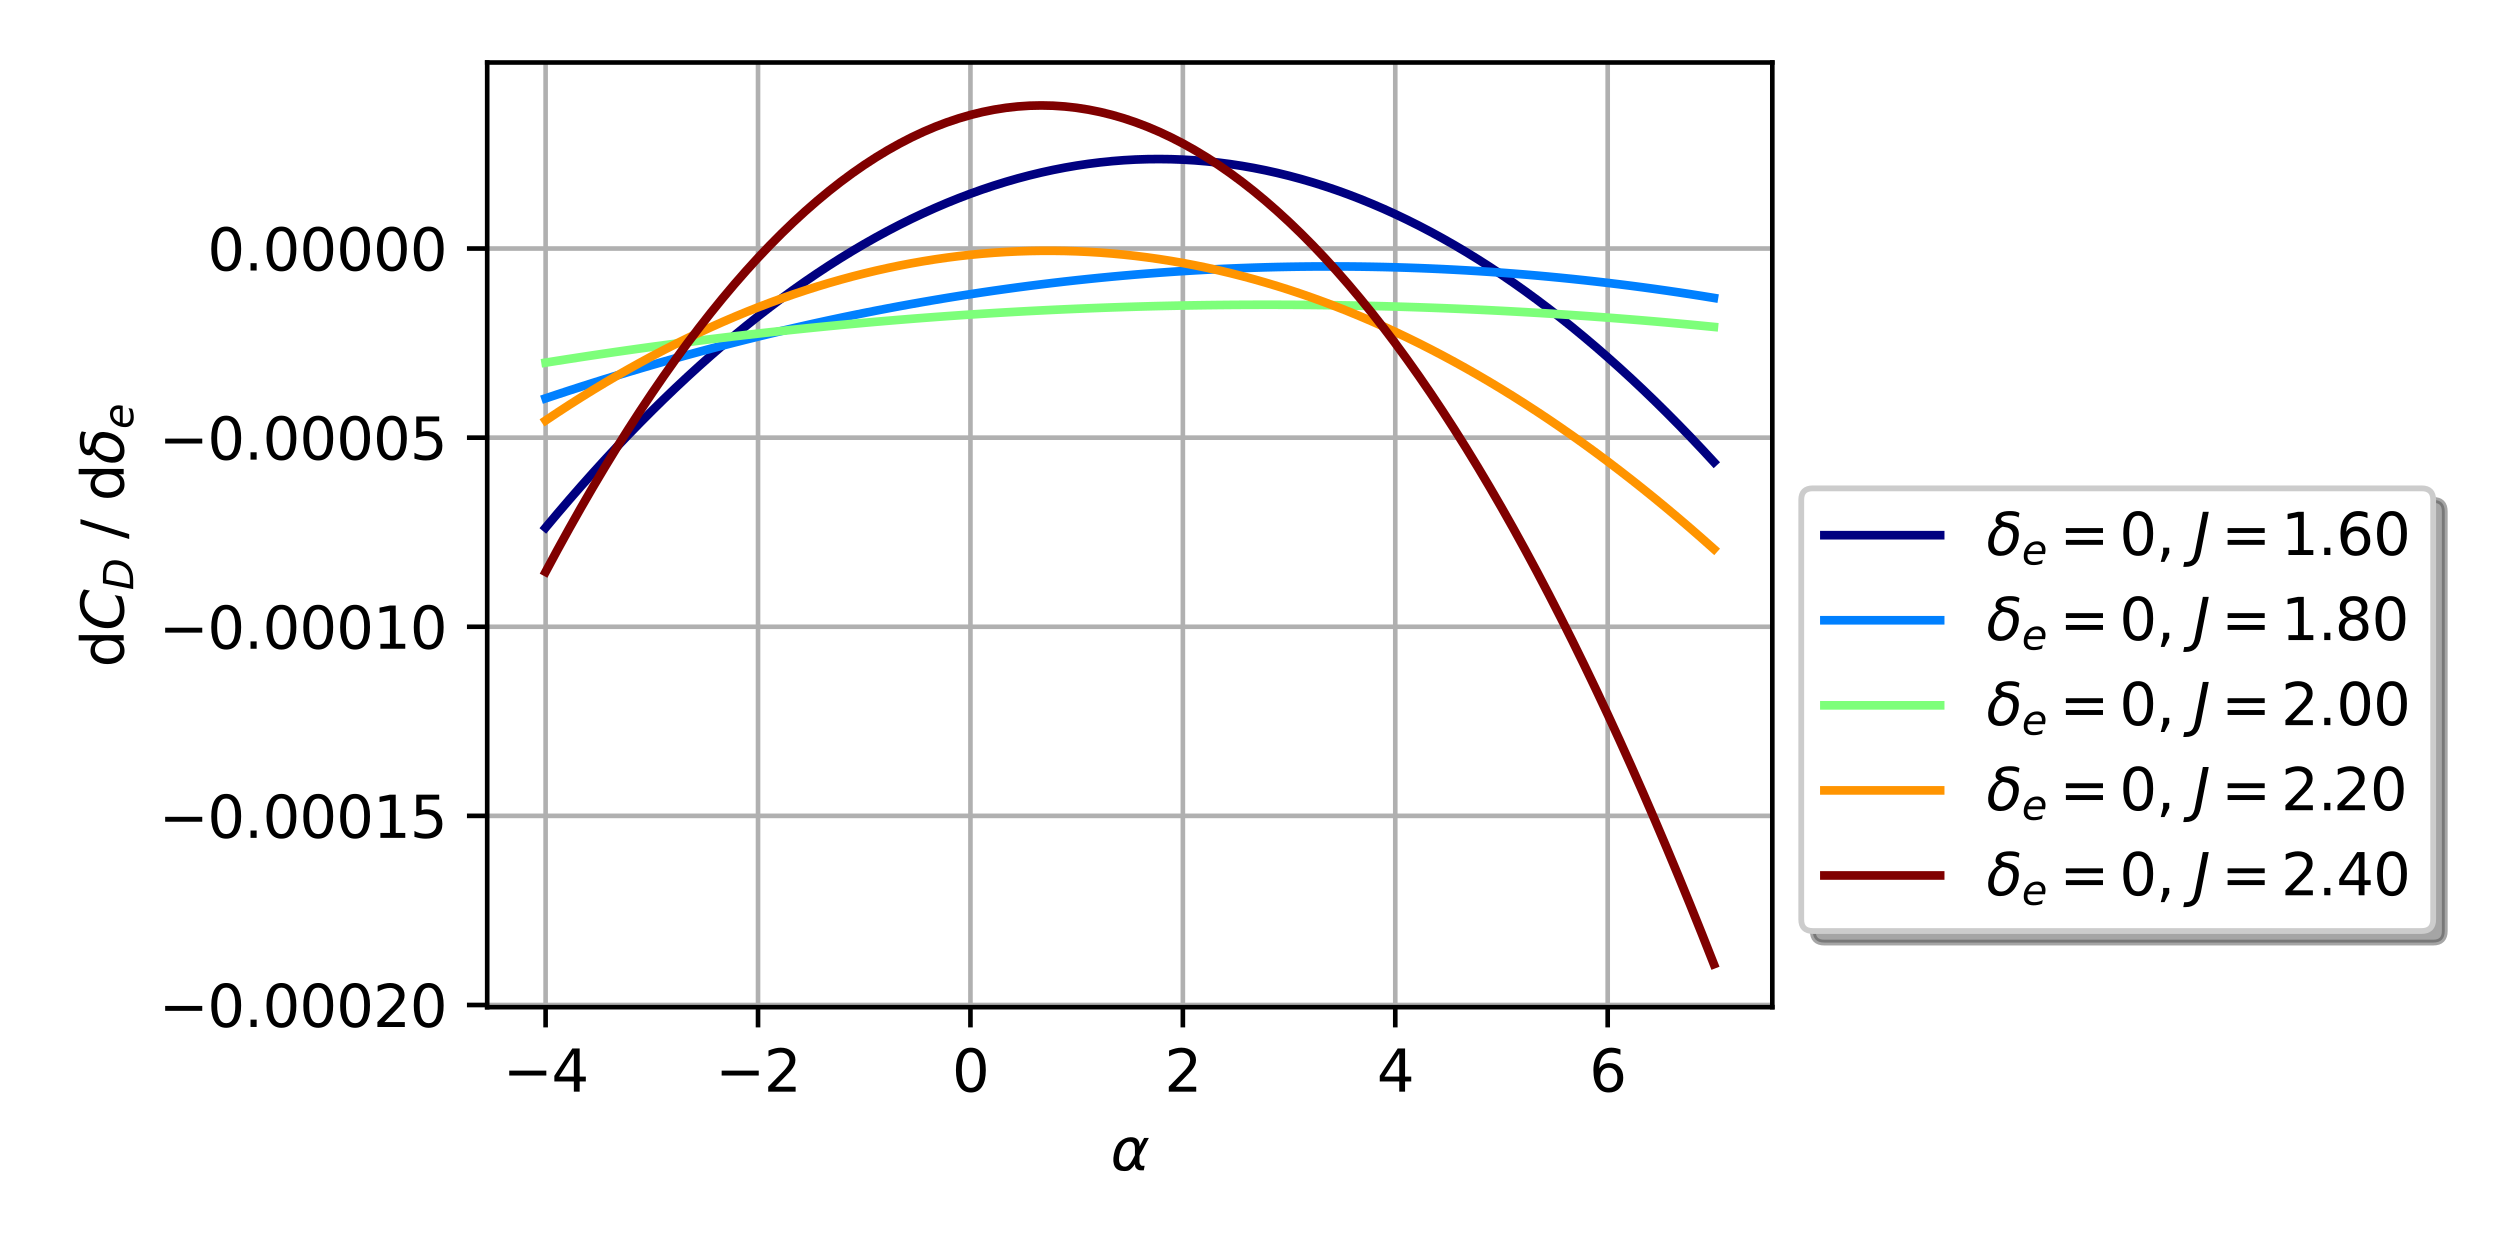 <?xml version="1.0" encoding="utf-8" standalone="no"?>
<!DOCTYPE svg PUBLIC "-//W3C//DTD SVG 1.1//EN"
  "http://www.w3.org/Graphics/SVG/1.1/DTD/svg11.dtd">
<svg xmlns:xlink="http://www.w3.org/1999/xlink" width="432pt" height="216pt" viewBox="0 0 432 216" xmlns="http://www.w3.org/2000/svg" version="1.1">
 <defs>
  <style type="text/css">*{stroke-linejoin: round; stroke-linecap: butt}</style>
 </defs>
 <g id="figure_1">
  <g id="patch_1">
   <path d="M 0 216 
L 432 216 
L 432 0 
L 0 0 
z
" style="fill: #ffffff"/>
  </g>
  <g id="axes_1">
   <g id="patch_2">
    <path d="M 84.188 174.04 
L 306.255 174.04 
L 306.255 10.8 
L 84.188 10.8 
z
" style="fill: #ffffff"/>
   </g>
   <g id="matplotlib.axis_1">
    <g id="xtick_1">
     <g id="line2d_1">
      <path d="M 94.282 174.04 
L 94.282 10.8 
" clip-path="url(#p32e08d58c3)" style="fill: none; stroke: #b0b0b0; stroke-width: 0.8; stroke-linecap: square"/>
     </g>
     <g id="line2d_2">
      <defs>
       <path id="m7359b506d0" d="M 0 0 
L 0 3.5 
" style="stroke: #000000; stroke-width: 0.8"/>
      </defs>
      <g>
       <use xlink:href="#m7359b506d0" x="94.282" y="174.04" style="stroke: #000000; stroke-width: 0.8"/>
      </g>
     </g>
     <g id="text_1">
      <!-- −4 -->
      <g transform="translate(86.911 188.638) scale(0.1 -0.1)">
       <defs>
        <path id="DejaVuSans-2212" d="M 678 2272 
L 4684 2272 
L 4684 1741 
L 678 1741 
L 678 2272 
z
" transform="scale(0.016)"/>
        <path id="DejaVuSans-34" d="M 2419 4116 
L 825 1625 
L 2419 1625 
L 2419 4116 
z
M 2253 4666 
L 3047 4666 
L 3047 1625 
L 3713 1625 
L 3713 1100 
L 3047 1100 
L 3047 0 
L 2419 0 
L 2419 1100 
L 313 1100 
L 313 1709 
L 2253 4666 
z
" transform="scale(0.016)"/>
       </defs>
       <use xlink:href="#DejaVuSans-2212"/>
       <use xlink:href="#DejaVuSans-34" x="83.789"/>
      </g>
     </g>
    </g>
    <g id="xtick_2">
     <g id="line2d_3">
      <path d="M 130.987 174.04 
L 130.987 10.8 
" clip-path="url(#p32e08d58c3)" style="fill: none; stroke: #b0b0b0; stroke-width: 0.8; stroke-linecap: square"/>
     </g>
     <g id="line2d_4">
      <g>
       <use xlink:href="#m7359b506d0" x="130.987" y="174.04" style="stroke: #000000; stroke-width: 0.8"/>
      </g>
     </g>
     <g id="text_2">
      <!-- −2 -->
      <g transform="translate(123.616 188.638) scale(0.1 -0.1)">
       <defs>
        <path id="DejaVuSans-32" d="M 1228 531 
L 3431 531 
L 3431 0 
L 469 0 
L 469 531 
Q 828 903 1448 1529 
Q 2069 2156 2228 2338 
Q 2531 2678 2651 2914 
Q 2772 3150 2772 3378 
Q 2772 3750 2511 3984 
Q 2250 4219 1831 4219 
Q 1534 4219 1204 4116 
Q 875 4013 500 3803 
L 500 4441 
Q 881 4594 1212 4672 
Q 1544 4750 1819 4750 
Q 2544 4750 2975 4387 
Q 3406 4025 3406 3419 
Q 3406 3131 3298 2873 
Q 3191 2616 2906 2266 
Q 2828 2175 2409 1742 
Q 1991 1309 1228 531 
z
" transform="scale(0.016)"/>
       </defs>
       <use xlink:href="#DejaVuSans-2212"/>
       <use xlink:href="#DejaVuSans-32" x="83.789"/>
      </g>
     </g>
    </g>
    <g id="xtick_3">
     <g id="line2d_5">
      <path d="M 167.693 174.04 
L 167.693 10.8 
" clip-path="url(#p32e08d58c3)" style="fill: none; stroke: #b0b0b0; stroke-width: 0.8; stroke-linecap: square"/>
     </g>
     <g id="line2d_6">
      <g>
       <use xlink:href="#m7359b506d0" x="167.693" y="174.04" style="stroke: #000000; stroke-width: 0.8"/>
      </g>
     </g>
     <g id="text_3">
      <!-- 0 -->
      <g transform="translate(164.511 188.638) scale(0.1 -0.1)">
       <defs>
        <path id="DejaVuSans-30" d="M 2034 4250 
Q 1547 4250 1301 3770 
Q 1056 3291 1056 2328 
Q 1056 1369 1301 889 
Q 1547 409 2034 409 
Q 2525 409 2770 889 
Q 3016 1369 3016 2328 
Q 3016 3291 2770 3770 
Q 2525 4250 2034 4250 
z
M 2034 4750 
Q 2819 4750 3233 4129 
Q 3647 3509 3647 2328 
Q 3647 1150 3233 529 
Q 2819 -91 2034 -91 
Q 1250 -91 836 529 
Q 422 1150 422 2328 
Q 422 3509 836 4129 
Q 1250 4750 2034 4750 
z
" transform="scale(0.016)"/>
       </defs>
       <use xlink:href="#DejaVuSans-30"/>
      </g>
     </g>
    </g>
    <g id="xtick_4">
     <g id="line2d_7">
      <path d="M 204.398 174.04 
L 204.398 10.8 
" clip-path="url(#p32e08d58c3)" style="fill: none; stroke: #b0b0b0; stroke-width: 0.8; stroke-linecap: square"/>
     </g>
     <g id="line2d_8">
      <g>
       <use xlink:href="#m7359b506d0" x="204.398" y="174.04" style="stroke: #000000; stroke-width: 0.8"/>
      </g>
     </g>
     <g id="text_4">
      <!-- 2 -->
      <g transform="translate(201.217 188.638) scale(0.1 -0.1)">
       <use xlink:href="#DejaVuSans-32"/>
      </g>
     </g>
    </g>
    <g id="xtick_5">
     <g id="line2d_9">
      <path d="M 241.103 174.04 
L 241.103 10.8 
" clip-path="url(#p32e08d58c3)" style="fill: none; stroke: #b0b0b0; stroke-width: 0.8; stroke-linecap: square"/>
     </g>
     <g id="line2d_10">
      <g>
       <use xlink:href="#m7359b506d0" x="241.103" y="174.04" style="stroke: #000000; stroke-width: 0.8"/>
      </g>
     </g>
     <g id="text_5">
      <!-- 4 -->
      <g transform="translate(237.922 188.638) scale(0.1 -0.1)">
       <use xlink:href="#DejaVuSans-34"/>
      </g>
     </g>
    </g>
    <g id="xtick_6">
     <g id="line2d_11">
      <path d="M 277.809 174.04 
L 277.809 10.8 
" clip-path="url(#p32e08d58c3)" style="fill: none; stroke: #b0b0b0; stroke-width: 0.8; stroke-linecap: square"/>
     </g>
     <g id="line2d_12">
      <g>
       <use xlink:href="#m7359b506d0" x="277.809" y="174.04" style="stroke: #000000; stroke-width: 0.8"/>
      </g>
     </g>
     <g id="text_6">
      <!-- 6 -->
      <g transform="translate(274.627 188.638) scale(0.1 -0.1)">
       <defs>
        <path id="DejaVuSans-36" d="M 2113 2584 
Q 1688 2584 1439 2293 
Q 1191 2003 1191 1497 
Q 1191 994 1439 701 
Q 1688 409 2113 409 
Q 2538 409 2786 701 
Q 3034 994 3034 1497 
Q 3034 2003 2786 2293 
Q 2538 2584 2113 2584 
z
M 3366 4563 
L 3366 3988 
Q 3128 4100 2886 4159 
Q 2644 4219 2406 4219 
Q 1781 4219 1451 3797 
Q 1122 3375 1075 2522 
Q 1259 2794 1537 2939 
Q 1816 3084 2150 3084 
Q 2853 3084 3261 2657 
Q 3669 2231 3669 1497 
Q 3669 778 3244 343 
Q 2819 -91 2113 -91 
Q 1303 -91 875 529 
Q 447 1150 447 2328 
Q 447 3434 972 4092 
Q 1497 4750 2381 4750 
Q 2619 4750 2861 4703 
Q 3103 4656 3366 4563 
z
" transform="scale(0.016)"/>
       </defs>
       <use xlink:href="#DejaVuSans-36"/>
      </g>
     </g>
    </g>
    <g id="text_7">
     <!-- $\alpha$ -->
     <g transform="translate(191.922 202.317) scale(0.1 -0.1)">
      <defs>
       <path id="DejaVuSans-Oblique-3b1" d="M 2619 1628 
L 2622 2350 
Q 2625 3088 2069 3091 
Q 1653 3094 1394 2747 
Q 1069 2319 959 1747 
Q 825 1059 994 731 
Q 1169 397 1547 397 
Q 1966 397 2319 1063 
L 2619 1628 
z
M 2166 3578 
Q 3141 3594 3128 2584 
Q 3128 2584 3616 3500 
L 4128 3500 
L 3119 1603 
L 3109 919 
Q 3109 766 3194 638 
Q 3291 488 3391 488 
L 3669 488 
L 3575 0 
L 3228 0 
Q 2934 0 2722 263 
Q 2622 394 2619 669 
Q 2416 334 2066 50 
Q 1900 -81 1453 -78 
Q 722 -72 456 397 
Q 184 884 353 1747 
Q 534 2675 1009 3097 
Q 1544 3569 2166 3578 
z
" transform="scale(0.016)"/>
      </defs>
      <use xlink:href="#DejaVuSans-Oblique-3b1" transform="translate(0 0.844)"/>
     </g>
    </g>
   </g>
   <g id="matplotlib.axis_2">
    <g id="ytick_1">
     <g id="line2d_13">
      <path d="M 84.188 173.661 
L 306.255 173.661 
" clip-path="url(#p32e08d58c3)" style="fill: none; stroke: #b0b0b0; stroke-width: 0.8; stroke-linecap: square"/>
     </g>
     <g id="line2d_14">
      <defs>
       <path id="m241308a950" d="M 0 0 
L -3.5 0 
" style="stroke: #000000; stroke-width: 0.8"/>
      </defs>
      <g>
       <use xlink:href="#m241308a950" x="84.188" y="173.661" style="stroke: #000000; stroke-width: 0.8"/>
      </g>
     </g>
     <g id="text_8">
      <!-- −0.00020 -->
      <g transform="translate(27.455 177.46) scale(0.1 -0.1)">
       <defs>
        <path id="DejaVuSans-2e" d="M 684 794 
L 1344 794 
L 1344 0 
L 684 0 
L 684 794 
z
" transform="scale(0.016)"/>
       </defs>
       <use xlink:href="#DejaVuSans-2212"/>
       <use xlink:href="#DejaVuSans-30" x="83.789"/>
       <use xlink:href="#DejaVuSans-2e" x="147.412"/>
       <use xlink:href="#DejaVuSans-30" x="179.199"/>
       <use xlink:href="#DejaVuSans-30" x="242.822"/>
       <use xlink:href="#DejaVuSans-30" x="306.445"/>
       <use xlink:href="#DejaVuSans-32" x="370.068"/>
       <use xlink:href="#DejaVuSans-30" x="433.691"/>
      </g>
     </g>
    </g>
    <g id="ytick_2">
     <g id="line2d_15">
      <path d="M 84.188 140.983 
L 306.255 140.983 
" clip-path="url(#p32e08d58c3)" style="fill: none; stroke: #b0b0b0; stroke-width: 0.8; stroke-linecap: square"/>
     </g>
     <g id="line2d_16">
      <g>
       <use xlink:href="#m241308a950" x="84.188" y="140.983" style="stroke: #000000; stroke-width: 0.8"/>
      </g>
     </g>
     <g id="text_9">
      <!-- −0.00015 -->
      <g transform="translate(27.455 144.782) scale(0.1 -0.1)">
       <defs>
        <path id="DejaVuSans-31" d="M 794 531 
L 1825 531 
L 1825 4091 
L 703 3866 
L 703 4441 
L 1819 4666 
L 2450 4666 
L 2450 531 
L 3481 531 
L 3481 0 
L 794 0 
L 794 531 
z
" transform="scale(0.016)"/>
        <path id="DejaVuSans-35" d="M 691 4666 
L 3169 4666 
L 3169 4134 
L 1269 4134 
L 1269 2991 
Q 1406 3038 1543 3061 
Q 1681 3084 1819 3084 
Q 2600 3084 3056 2656 
Q 3513 2228 3513 1497 
Q 3513 744 3044 326 
Q 2575 -91 1722 -91 
Q 1428 -91 1123 -41 
Q 819 9 494 109 
L 494 744 
Q 775 591 1075 516 
Q 1375 441 1709 441 
Q 2250 441 2565 725 
Q 2881 1009 2881 1497 
Q 2881 1984 2565 2268 
Q 2250 2553 1709 2553 
Q 1456 2553 1204 2497 
Q 953 2441 691 2322 
L 691 4666 
z
" transform="scale(0.016)"/>
       </defs>
       <use xlink:href="#DejaVuSans-2212"/>
       <use xlink:href="#DejaVuSans-30" x="83.789"/>
       <use xlink:href="#DejaVuSans-2e" x="147.412"/>
       <use xlink:href="#DejaVuSans-30" x="179.199"/>
       <use xlink:href="#DejaVuSans-30" x="242.822"/>
       <use xlink:href="#DejaVuSans-30" x="306.445"/>
       <use xlink:href="#DejaVuSans-31" x="370.068"/>
       <use xlink:href="#DejaVuSans-35" x="433.691"/>
      </g>
     </g>
    </g>
    <g id="ytick_3">
     <g id="line2d_17">
      <path d="M 84.188 108.305 
L 306.255 108.305 
" clip-path="url(#p32e08d58c3)" style="fill: none; stroke: #b0b0b0; stroke-width: 0.8; stroke-linecap: square"/>
     </g>
     <g id="line2d_18">
      <g>
       <use xlink:href="#m241308a950" x="84.188" y="108.305" style="stroke: #000000; stroke-width: 0.8"/>
      </g>
     </g>
     <g id="text_10">
      <!-- −0.00010 -->
      <g transform="translate(27.455 112.104) scale(0.1 -0.1)">
       <use xlink:href="#DejaVuSans-2212"/>
       <use xlink:href="#DejaVuSans-30" x="83.789"/>
       <use xlink:href="#DejaVuSans-2e" x="147.412"/>
       <use xlink:href="#DejaVuSans-30" x="179.199"/>
       <use xlink:href="#DejaVuSans-30" x="242.822"/>
       <use xlink:href="#DejaVuSans-30" x="306.445"/>
       <use xlink:href="#DejaVuSans-31" x="370.068"/>
       <use xlink:href="#DejaVuSans-30" x="433.691"/>
      </g>
     </g>
    </g>
    <g id="ytick_4">
     <g id="line2d_19">
      <path d="M 84.188 75.627 
L 306.255 75.627 
" clip-path="url(#p32e08d58c3)" style="fill: none; stroke: #b0b0b0; stroke-width: 0.8; stroke-linecap: square"/>
     </g>
     <g id="line2d_20">
      <g>
       <use xlink:href="#m241308a950" x="84.188" y="75.627" style="stroke: #000000; stroke-width: 0.8"/>
      </g>
     </g>
     <g id="text_11">
      <!-- −0.00005 -->
      <g transform="translate(27.455 79.426) scale(0.1 -0.1)">
       <use xlink:href="#DejaVuSans-2212"/>
       <use xlink:href="#DejaVuSans-30" x="83.789"/>
       <use xlink:href="#DejaVuSans-2e" x="147.412"/>
       <use xlink:href="#DejaVuSans-30" x="179.199"/>
       <use xlink:href="#DejaVuSans-30" x="242.822"/>
       <use xlink:href="#DejaVuSans-30" x="306.445"/>
       <use xlink:href="#DejaVuSans-30" x="370.068"/>
       <use xlink:href="#DejaVuSans-35" x="433.691"/>
      </g>
     </g>
    </g>
    <g id="ytick_5">
     <g id="line2d_21">
      <path d="M 84.188 42.949 
L 306.255 42.949 
" clip-path="url(#p32e08d58c3)" style="fill: none; stroke: #b0b0b0; stroke-width: 0.8; stroke-linecap: square"/>
     </g>
     <g id="line2d_22">
      <g>
       <use xlink:href="#m241308a950" x="84.188" y="42.949" style="stroke: #000000; stroke-width: 0.8"/>
      </g>
     </g>
     <g id="text_12">
      <!-- 0.00000 -->
      <g transform="translate(35.835 46.748) scale(0.1 -0.1)">
       <use xlink:href="#DejaVuSans-30"/>
       <use xlink:href="#DejaVuSans-2e" x="63.623"/>
       <use xlink:href="#DejaVuSans-30" x="95.41"/>
       <use xlink:href="#DejaVuSans-30" x="159.033"/>
       <use xlink:href="#DejaVuSans-30" x="222.656"/>
       <use xlink:href="#DejaVuSans-30" x="286.279"/>
       <use xlink:href="#DejaVuSans-30" x="349.902"/>
      </g>
     </g>
    </g>
    <g id="text_13">
     <!-- d$C_D$ / d$\delta_e$ -->
     <g transform="translate(21.375 115.32) rotate(-90) scale(0.1 -0.1)">
      <defs>
       <path id="DejaVuSans-64" d="M 2906 2969 
L 2906 4863 
L 3481 4863 
L 3481 0 
L 2906 0 
L 2906 525 
Q 2725 213 2448 61 
Q 2172 -91 1784 -91 
Q 1150 -91 751 415 
Q 353 922 353 1747 
Q 353 2572 751 3078 
Q 1150 3584 1784 3584 
Q 2172 3584 2448 3432 
Q 2725 3281 2906 2969 
z
M 947 1747 
Q 947 1113 1208 752 
Q 1469 391 1925 391 
Q 2381 391 2643 752 
Q 2906 1113 2906 1747 
Q 2906 2381 2643 2742 
Q 2381 3103 1925 3103 
Q 1469 3103 1208 2742 
Q 947 2381 947 1747 
z
" transform="scale(0.016)"/>
       <path id="DejaVuSans-Oblique-43" d="M 4447 4306 
L 4319 3641 
Q 4019 3944 3683 4091 
Q 3347 4238 2956 4238 
Q 2422 4238 2017 3981 
Q 1613 3725 1319 3200 
Q 1131 2863 1032 2486 
Q 934 2109 934 1728 
Q 934 1091 1264 756 
Q 1594 422 2222 422 
Q 2656 422 3056 561 
Q 3456 700 3834 978 
L 3688 231 
Q 3316 72 2936 -9 
Q 2556 -91 2175 -91 
Q 1278 -91 773 396 
Q 269 884 269 1753 
Q 269 2309 461 2846 
Q 653 3384 1013 3828 
Q 1394 4300 1883 4525 
Q 2372 4750 3022 4750 
Q 3422 4750 3780 4639 
Q 4138 4528 4447 4306 
z
" transform="scale(0.016)"/>
       <path id="DejaVuSans-Oblique-44" d="M 1081 4666 
L 2438 4666 
Q 3519 4666 4070 4208 
Q 4622 3750 4622 2847 
Q 4622 2250 4412 1698 
Q 4203 1147 3834 769 
Q 3463 381 2891 190 
Q 2319 0 1538 0 
L 172 0 
L 1081 4666 
z
M 1613 4147 
L 909 519 
L 1734 519 
Q 2794 519 3375 1128 
Q 3956 1738 3956 2847 
Q 3956 3519 3581 3833 
Q 3206 4147 2406 4147 
L 1613 4147 
z
" transform="scale(0.016)"/>
       <path id="DejaVuSans-20" transform="scale(0.016)"/>
       <path id="DejaVuSans-2f" d="M 1625 4666 
L 2156 4666 
L 531 -594 
L 0 -594 
L 1625 4666 
z
" transform="scale(0.016)"/>
       <path id="DejaVuSans-Oblique-3b4" d="M 3472 4053 
Q 3197 4272 2450 4272 
Q 1659 4272 1588 3906 
Q 1531 3619 2328 3469 
Q 2953 3353 3253 3003 
Q 3616 2581 3447 1716 
Q 3284 888 2763 400 
Q 2238 -91 1488 -91 
Q 741 -91 406 400 
Q 72 888 241 1747 
Q 363 2384 891 2900 
Q 1097 3100 1353 3213 
Q 913 3459 1000 3900 
Q 1166 4750 2544 4750 
Q 3234 4750 3566 4531 
L 3472 4053 
z
M 1753 3056 
Q 1525 2966 1306 2738 
Q 969 2384 847 1747 
Q 722 1113 919 756 
Q 1119 397 1584 397 
Q 2044 397 2381 759 
Q 2722 1122 2838 1716 
Q 2956 2338 2731 2638 
Q 2491 2959 2103 2994 
Q 1906 3013 1753 3056 
z
" transform="scale(0.016)"/>
       <path id="DejaVuSans-Oblique-65" d="M 3078 2063 
Q 3088 2113 3092 2166 
Q 3097 2219 3097 2272 
Q 3097 2653 2873 2875 
Q 2650 3097 2266 3097 
Q 1838 3097 1509 2826 
Q 1181 2556 1013 2059 
L 3078 2063 
z
M 3578 1613 
L 903 1613 
Q 884 1494 878 1425 
Q 872 1356 872 1306 
Q 872 872 1139 634 
Q 1406 397 1894 397 
Q 2269 397 2603 481 
Q 2938 566 3225 728 
L 3116 159 
Q 2806 34 2476 -28 
Q 2147 -91 1806 -91 
Q 1078 -91 686 257 
Q 294 606 294 1247 
Q 294 1794 489 2264 
Q 684 2734 1063 3103 
Q 1306 3334 1642 3459 
Q 1978 3584 2356 3584 
Q 2950 3584 3301 3228 
Q 3653 2872 3653 2272 
Q 3653 2128 3634 1964 
Q 3616 1800 3578 1613 
z
" transform="scale(0.016)"/>
      </defs>
      <use xlink:href="#DejaVuSans-64" transform="translate(0 0.016)"/>
      <use xlink:href="#DejaVuSans-Oblique-43" transform="translate(63.477 0.016)"/>
      <use xlink:href="#DejaVuSans-Oblique-44" transform="translate(133.301 -16.391) scale(0.7)"/>
      <use xlink:href="#DejaVuSans-20" transform="translate(189.937 0.016)"/>
      <use xlink:href="#DejaVuSans-2f" transform="translate(221.724 0.016)"/>
      <use xlink:href="#DejaVuSans-20" transform="translate(255.415 0.016)"/>
      <use xlink:href="#DejaVuSans-64" transform="translate(287.202 0.016)"/>
      <use xlink:href="#DejaVuSans-Oblique-3b4" transform="translate(350.679 0.016)"/>
      <use xlink:href="#DejaVuSans-Oblique-65" transform="translate(411.86 -16.391) scale(0.7)"/>
     </g>
    </g>
   </g>
   <g id="line2d_23">
    <path d="M 94.282 91.171 
L 96.321 88.741 
L 98.36 86.359 
L 100.4 84.024 
L 102.439 81.736 
L 104.478 79.495 
L 106.517 77.302 
L 108.556 75.156 
L 110.595 73.057 
L 112.635 71.006 
L 114.674 69.001 
L 116.713 67.044 
L 118.752 65.134 
L 120.791 63.272 
L 122.831 61.456 
L 124.87 59.688 
L 126.909 57.967 
L 128.948 56.294 
L 130.987 54.667 
L 133.026 53.088 
L 135.066 51.556 
L 137.105 50.072 
L 139.144 48.634 
L 141.183 47.244 
L 143.222 45.901 
L 145.262 44.606 
L 147.301 43.357 
L 149.34 42.156 
L 151.379 41.002 
L 153.418 39.896 
L 155.458 38.836 
L 157.497 37.824 
L 159.536 36.859 
L 161.575 35.942 
L 163.614 35.071 
L 165.653 34.248 
L 167.693 33.472 
L 169.732 32.744 
L 171.771 32.062 
L 173.81 31.428 
L 175.849 30.841 
L 177.889 30.302 
L 179.928 29.809 
L 181.967 29.364 
L 184.006 28.966 
L 186.045 28.615 
L 188.084 28.312 
L 190.124 28.056 
L 192.163 27.847 
L 194.202 27.685 
L 196.241 27.571 
L 198.28 27.504 
L 200.32 27.484 
L 202.359 27.511 
L 204.398 27.586 
L 206.437 27.708 
L 208.476 27.877 
L 210.516 28.093 
L 212.555 28.356 
L 214.594 28.667 
L 216.633 29.025 
L 218.672 29.431 
L 220.711 29.883 
L 222.751 30.383 
L 224.79 30.93 
L 226.829 31.524 
L 228.868 32.166 
L 230.907 32.855 
L 232.947 33.591 
L 234.986 34.374 
L 237.025 35.205 
L 239.064 36.082 
L 241.103 37.007 
L 243.142 37.98 
L 245.182 38.999 
L 247.221 40.066 
L 249.26 41.18 
L 251.299 42.341 
L 253.338 43.55 
L 255.378 44.806 
L 257.417 46.109 
L 259.456 47.459 
L 261.495 48.856 
L 263.534 50.301 
L 265.574 51.793 
L 267.613 53.332 
L 269.652 54.919 
L 271.691 56.553 
L 273.73 58.234 
L 275.769 59.962 
L 277.809 61.737 
L 279.848 63.56 
L 281.887 65.43 
L 283.926 67.347 
L 285.965 69.312 
L 288.005 71.324 
L 290.044 73.383 
L 292.083 75.489 
L 294.122 77.642 
L 296.161 79.843 
" clip-path="url(#p32e08d58c3)" style="fill: none; stroke: #000080; stroke-width: 1.5; stroke-linecap: square"/>
   </g>
   <g id="line2d_24">
    <path d="M 94.282 68.835 
L 96.321 68.155 
L 98.36 67.484 
L 100.4 66.825 
L 102.439 66.175 
L 104.478 65.536 
L 106.517 64.907 
L 108.556 64.288 
L 110.595 63.68 
L 112.635 63.082 
L 114.674 62.494 
L 116.713 61.917 
L 118.752 61.35 
L 120.791 60.793 
L 122.831 60.247 
L 124.87 59.711 
L 126.909 59.185 
L 128.948 58.669 
L 130.987 58.164 
L 133.026 57.669 
L 135.066 57.185 
L 137.105 56.711 
L 139.144 56.247 
L 141.183 55.793 
L 143.222 55.35 
L 145.262 54.917 
L 147.301 54.494 
L 149.34 54.081 
L 151.379 53.679 
L 153.418 53.288 
L 155.458 52.906 
L 157.497 52.535 
L 159.536 52.174 
L 161.575 51.824 
L 163.614 51.483 
L 165.653 51.153 
L 167.693 50.834 
L 169.732 50.524 
L 171.771 50.225 
L 173.81 49.937 
L 175.849 49.658 
L 177.889 49.39 
L 179.928 49.133 
L 181.967 48.885 
L 184.006 48.648 
L 186.045 48.421 
L 188.084 48.205 
L 190.124 47.998 
L 192.163 47.802 
L 194.202 47.617 
L 196.241 47.442 
L 198.28 47.277 
L 200.32 47.122 
L 202.359 46.978 
L 204.398 46.844 
L 206.437 46.72 
L 208.476 46.606 
L 210.516 46.503 
L 212.555 46.411 
L 214.594 46.328 
L 216.633 46.256 
L 218.672 46.194 
L 220.711 46.142 
L 222.751 46.101 
L 224.79 46.07 
L 226.829 46.05 
L 228.868 46.039 
L 230.907 46.039 
L 232.947 46.05 
L 234.986 46.07 
L 237.025 46.101 
L 239.064 46.142 
L 241.103 46.194 
L 243.142 46.256 
L 245.182 46.328 
L 247.221 46.41 
L 249.26 46.503 
L 251.299 46.606 
L 253.338 46.719 
L 255.378 46.843 
L 257.417 46.977 
L 259.456 47.121 
L 261.495 47.276 
L 263.534 47.441 
L 265.574 47.616 
L 267.613 47.802 
L 269.652 47.998 
L 271.691 48.204 
L 273.73 48.42 
L 275.769 48.647 
L 277.809 48.884 
L 279.848 49.132 
L 281.887 49.389 
L 283.926 49.657 
L 285.965 49.936 
L 288.005 50.224 
L 290.044 50.523 
L 292.083 50.833 
L 294.122 51.152 
L 296.161 51.482 
" clip-path="url(#p32e08d58c3)" style="fill: none; stroke: #0080ff; stroke-width: 1.5; stroke-linecap: square"/>
   </g>
   <g id="line2d_25">
    <path d="M 94.282 62.665 
L 96.321 62.341 
L 98.36 62.022 
L 100.4 61.708 
L 102.439 61.399 
L 104.478 61.096 
L 106.517 60.798 
L 108.556 60.506 
L 110.595 60.219 
L 112.635 59.937 
L 114.674 59.661 
L 116.713 59.39 
L 118.752 59.124 
L 120.791 58.864 
L 122.831 58.609 
L 124.87 58.359 
L 126.909 58.115 
L 128.948 57.876 
L 130.987 57.643 
L 133.026 57.414 
L 135.066 57.192 
L 137.105 56.974 
L 139.144 56.762 
L 141.183 56.555 
L 143.222 56.354 
L 145.262 56.157 
L 147.301 55.967 
L 149.34 55.781 
L 151.379 55.601 
L 153.418 55.427 
L 155.458 55.257 
L 157.497 55.093 
L 159.536 54.934 
L 161.575 54.781 
L 163.614 54.633 
L 165.653 54.491 
L 167.693 54.353 
L 169.732 54.221 
L 171.771 54.095 
L 173.81 53.974 
L 175.849 53.858 
L 177.889 53.747 
L 179.928 53.642 
L 181.967 53.542 
L 184.006 53.448 
L 186.045 53.359 
L 188.084 53.275 
L 190.124 53.197 
L 192.163 53.123 
L 194.202 53.056 
L 196.241 52.993 
L 198.28 52.936 
L 200.32 52.885 
L 202.359 52.838 
L 204.398 52.797 
L 206.437 52.762 
L 208.476 52.732 
L 210.516 52.707 
L 212.555 52.687 
L 214.594 52.673 
L 216.633 52.664 
L 218.672 52.661 
L 220.711 52.662 
L 222.751 52.67 
L 224.79 52.682 
L 226.829 52.7 
L 228.868 52.723 
L 230.907 52.752 
L 232.947 52.786 
L 234.986 52.825 
L 237.025 52.87 
L 239.064 52.92 
L 241.103 52.975 
L 243.142 53.036 
L 245.182 53.102 
L 247.221 53.173 
L 249.26 53.25 
L 251.299 53.332 
L 253.338 53.419 
L 255.378 53.512 
L 257.417 53.61 
L 259.456 53.714 
L 261.495 53.823 
L 263.534 53.937 
L 265.574 54.056 
L 267.613 54.181 
L 269.652 54.311 
L 271.691 54.447 
L 273.73 54.588 
L 275.769 54.734 
L 277.809 54.886 
L 279.848 55.043 
L 281.887 55.205 
L 283.926 55.373 
L 285.965 55.546 
L 288.005 55.724 
L 290.044 55.908 
L 292.083 56.097 
L 294.122 56.292 
L 296.161 56.491 
" clip-path="url(#p32e08d58c3)" style="fill: none; stroke: #7dff7a; stroke-width: 1.5; stroke-linecap: square"/>
   </g>
   <g id="line2d_26">
    <path d="M 94.282 72.661 
L 96.321 71.3 
L 98.36 69.97 
L 100.4 68.673 
L 102.439 67.409 
L 104.478 66.176 
L 106.517 64.976 
L 108.556 63.809 
L 110.595 62.674 
L 112.635 61.571 
L 114.674 60.501 
L 116.713 59.463 
L 118.752 58.457 
L 120.791 57.484 
L 122.831 56.543 
L 124.87 55.634 
L 126.909 54.758 
L 128.948 53.914 
L 130.987 53.103 
L 133.026 52.323 
L 135.066 51.577 
L 137.105 50.862 
L 139.144 50.18 
L 141.183 49.531 
L 143.222 48.913 
L 145.262 48.329 
L 147.301 47.776 
L 149.34 47.256 
L 151.379 46.768 
L 153.418 46.313 
L 155.458 45.89 
L 157.497 45.499 
L 159.536 45.141 
L 161.575 44.815 
L 163.614 44.521 
L 165.653 44.26 
L 167.693 44.031 
L 169.732 43.835 
L 171.771 43.671 
L 173.81 43.539 
L 175.849 43.44 
L 177.889 43.373 
L 179.928 43.338 
L 181.967 43.336 
L 184.006 43.366 
L 186.045 43.428 
L 188.084 43.523 
L 190.124 43.65 
L 192.163 43.81 
L 194.202 44.002 
L 196.241 44.226 
L 198.28 44.483 
L 200.32 44.772 
L 202.359 45.094 
L 204.398 45.447 
L 206.437 45.834 
L 208.476 46.252 
L 210.516 46.703 
L 212.555 47.186 
L 214.594 47.702 
L 216.633 48.25 
L 218.672 48.83 
L 220.711 49.443 
L 222.751 50.088 
L 224.79 50.766 
L 226.829 51.476 
L 228.868 52.218 
L 230.907 52.992 
L 232.947 53.799 
L 234.986 54.639 
L 237.025 55.51 
L 239.064 56.415 
L 241.103 57.351 
L 243.142 58.32 
L 245.182 59.321 
L 247.221 60.355 
L 249.26 61.42 
L 251.299 62.519 
L 253.338 63.649 
L 255.378 64.812 
L 257.417 66.008 
L 259.456 67.236 
L 261.495 68.496 
L 263.534 69.788 
L 265.574 71.113 
L 267.613 72.47 
L 269.652 73.86 
L 271.691 75.282 
L 273.73 76.736 
L 275.769 78.223 
L 277.809 79.742 
L 279.848 81.294 
L 281.887 82.877 
L 283.926 84.494 
L 285.965 86.142 
L 288.005 87.823 
L 290.044 89.536 
L 292.083 91.282 
L 294.122 93.06 
L 296.161 94.871 
" clip-path="url(#p32e08d58c3)" style="fill: none; stroke: #ff9400; stroke-width: 1.5; stroke-linecap: square"/>
   </g>
   <g id="line2d_27">
    <path d="M 94.282 98.823 
L 96.321 95.031 
L 98.36 91.331 
L 100.4 87.721 
L 102.439 84.203 
L 104.478 80.776 
L 106.517 77.441 
L 108.556 74.197 
L 110.595 71.045 
L 112.635 67.983 
L 114.674 65.014 
L 116.713 62.135 
L 118.752 59.348 
L 120.791 56.652 
L 122.831 54.048 
L 124.87 51.535 
L 126.909 49.113 
L 128.948 46.783 
L 130.987 44.544 
L 133.026 42.396 
L 135.066 40.34 
L 137.105 38.375 
L 139.144 36.502 
L 141.183 34.72 
L 143.222 33.029 
L 145.262 31.43 
L 147.301 29.922 
L 149.34 28.505 
L 151.379 27.18 
L 153.418 25.946 
L 155.458 24.804 
L 157.497 23.752 
L 159.536 22.793 
L 161.575 21.924 
L 163.614 21.147 
L 165.653 20.462 
L 167.693 19.867 
L 169.732 19.364 
L 171.771 18.953 
L 173.81 18.632 
L 175.849 18.404 
L 177.889 18.266 
L 179.928 18.22 
L 181.967 18.265 
L 184.006 18.402 
L 186.045 18.63 
L 188.084 18.949 
L 190.124 19.36 
L 192.163 19.862 
L 194.202 20.455 
L 196.241 21.14 
L 198.28 21.916 
L 200.32 22.784 
L 202.359 23.743 
L 204.398 24.793 
L 206.437 25.935 
L 208.476 27.168 
L 210.516 28.492 
L 212.555 29.908 
L 214.594 31.415 
L 216.633 33.014 
L 218.672 34.703 
L 220.711 36.485 
L 222.751 38.357 
L 224.79 40.321 
L 226.829 42.376 
L 228.868 44.523 
L 230.907 46.761 
L 232.947 49.091 
L 234.986 51.511 
L 237.025 54.023 
L 239.064 56.627 
L 241.103 59.322 
L 243.142 62.108 
L 245.182 64.986 
L 247.221 67.955 
L 249.26 71.015 
L 251.299 74.167 
L 253.338 77.41 
L 255.378 80.744 
L 257.417 84.17 
L 259.456 87.687 
L 261.495 91.296 
L 263.534 94.996 
L 265.574 98.787 
L 267.613 102.67 
L 269.652 106.644 
L 271.691 110.709 
L 273.73 114.866 
L 275.769 119.114 
L 277.809 123.453 
L 279.848 127.884 
L 281.887 132.406 
L 283.926 137.02 
L 285.965 141.725 
L 288.005 146.521 
L 290.044 151.409 
L 292.083 156.388 
L 294.122 161.458 
L 296.161 166.62 
" clip-path="url(#p32e08d58c3)" style="fill: none; stroke: #800000; stroke-width: 1.5; stroke-linecap: square"/>
   </g>
   <g id="patch_3">
    <path d="M 84.188 174.04 
L 84.188 10.8 
" style="fill: none; stroke: #000000; stroke-width: 0.8; stroke-linejoin: miter; stroke-linecap: square"/>
   </g>
   <g id="patch_4">
    <path d="M 306.255 174.04 
L 306.255 10.8 
" style="fill: none; stroke: #000000; stroke-width: 0.8; stroke-linejoin: miter; stroke-linecap: square"/>
   </g>
   <g id="patch_5">
    <path d="M 84.188 174.04 
L 306.255 174.04 
" style="fill: none; stroke: #000000; stroke-width: 0.8; stroke-linejoin: miter; stroke-linecap: square"/>
   </g>
   <g id="patch_6">
    <path d="M 84.188 10.8 
L 306.255 10.8 
" style="fill: none; stroke: #000000; stroke-width: 0.8; stroke-linejoin: miter; stroke-linecap: square"/>
   </g>
   <g id="legend_1">
    <g id="patch_7">
     <path d="M 315.255 162.878 
L 420.455 162.878 
Q 422.455 162.878 422.455 160.878 
L 422.455 88.386 
Q 422.455 86.386 420.455 86.386 
L 315.255 86.386 
Q 313.255 86.386 313.255 88.386 
L 313.255 160.878 
Q 313.255 162.878 315.255 162.878 
z
" style="fill: #4d4d4d; opacity: 0.5; stroke: #4d4d4d; stroke-linejoin: miter"/>
    </g>
    <g id="patch_8">
     <path d="M 313.255 160.878 
L 418.455 160.878 
Q 420.455 160.878 420.455 158.878 
L 420.455 86.386 
Q 420.455 84.386 418.455 84.386 
L 313.255 84.386 
Q 311.255 84.386 311.255 86.386 
L 311.255 158.878 
Q 311.255 160.878 313.255 160.878 
z
" style="fill: #ffffff; stroke: #cccccc; stroke-linejoin: miter"/>
    </g>
    <g id="line2d_28">
     <path d="M 315.255 92.484 
L 325.255 92.484 
L 335.255 92.484 
" style="fill: none; stroke: #000080; stroke-width: 1.5; stroke-linecap: square"/>
    </g>
    <g id="text_14">
     <!-- $\delta_e = 0$, $J = 1.60$ -->
     <g transform="translate(343.255 95.984) scale(0.1 -0.1)">
      <defs>
       <path id="DejaVuSans-3d" d="M 678 2906 
L 4684 2906 
L 4684 2381 
L 678 2381 
L 678 2906 
z
M 678 1631 
L 4684 1631 
L 4684 1100 
L 678 1100 
L 678 1631 
z
" transform="scale(0.016)"/>
       <path id="DejaVuSans-2c" d="M 750 794 
L 1409 794 
L 1409 256 
L 897 -744 
L 494 -744 
L 750 256 
L 750 794 
z
" transform="scale(0.016)"/>
       <path id="DejaVuSans-Oblique-4a" d="M 1069 4666 
L 1703 4666 
L 856 325 
Q 691 -522 298 -901 
Q -94 -1281 -800 -1281 
L -1050 -1281 
L -947 -750 
L -750 -750 
Q -328 -750 -109 -509 
Q 109 -269 225 325 
L 1069 4666 
z
" transform="scale(0.016)"/>
      </defs>
      <use xlink:href="#DejaVuSans-Oblique-3b4" transform="translate(0 0.781)"/>
      <use xlink:href="#DejaVuSans-Oblique-65" transform="translate(61.182 -15.625) scale(0.7)"/>
      <use xlink:href="#DejaVuSans-3d" transform="translate(126.465 0.781)"/>
      <use xlink:href="#DejaVuSans-30" transform="translate(229.736 0.781)"/>
      <use xlink:href="#DejaVuSans-2c" transform="translate(293.359 0.781)"/>
      <use xlink:href="#DejaVuSans-20" transform="translate(325.146 0.781)"/>
      <use xlink:href="#DejaVuSans-Oblique-4a" transform="translate(356.934 0.781)"/>
      <use xlink:href="#DejaVuSans-3d" transform="translate(405.908 0.781)"/>
      <use xlink:href="#DejaVuSans-31" transform="translate(509.18 0.781)"/>
      <use xlink:href="#DejaVuSans-2e" transform="translate(572.803 0.781)"/>
      <use xlink:href="#DejaVuSans-36" transform="translate(604.59 0.781)"/>
      <use xlink:href="#DejaVuSans-30" transform="translate(668.213 0.781)"/>
     </g>
    </g>
    <g id="line2d_29">
     <path d="M 315.255 107.183 
L 325.255 107.183 
L 335.255 107.183 
" style="fill: none; stroke: #0080ff; stroke-width: 1.5; stroke-linecap: square"/>
    </g>
    <g id="text_15">
     <!-- $\delta_e = 0$, $J = 1.80$ -->
     <g transform="translate(343.255 110.683) scale(0.1 -0.1)">
      <defs>
       <path id="DejaVuSans-38" d="M 2034 2216 
Q 1584 2216 1326 1975 
Q 1069 1734 1069 1313 
Q 1069 891 1326 650 
Q 1584 409 2034 409 
Q 2484 409 2743 651 
Q 3003 894 3003 1313 
Q 3003 1734 2745 1975 
Q 2488 2216 2034 2216 
z
M 1403 2484 
Q 997 2584 770 2862 
Q 544 3141 544 3541 
Q 544 4100 942 4425 
Q 1341 4750 2034 4750 
Q 2731 4750 3128 4425 
Q 3525 4100 3525 3541 
Q 3525 3141 3298 2862 
Q 3072 2584 2669 2484 
Q 3125 2378 3379 2068 
Q 3634 1759 3634 1313 
Q 3634 634 3220 271 
Q 2806 -91 2034 -91 
Q 1263 -91 848 271 
Q 434 634 434 1313 
Q 434 1759 690 2068 
Q 947 2378 1403 2484 
z
M 1172 3481 
Q 1172 3119 1398 2916 
Q 1625 2713 2034 2713 
Q 2441 2713 2670 2916 
Q 2900 3119 2900 3481 
Q 2900 3844 2670 4047 
Q 2441 4250 2034 4250 
Q 1625 4250 1398 4047 
Q 1172 3844 1172 3481 
z
" transform="scale(0.016)"/>
      </defs>
      <use xlink:href="#DejaVuSans-Oblique-3b4" transform="translate(0 0.781)"/>
      <use xlink:href="#DejaVuSans-Oblique-65" transform="translate(61.182 -15.625) scale(0.7)"/>
      <use xlink:href="#DejaVuSans-3d" transform="translate(126.465 0.781)"/>
      <use xlink:href="#DejaVuSans-30" transform="translate(229.736 0.781)"/>
      <use xlink:href="#DejaVuSans-2c" transform="translate(293.359 0.781)"/>
      <use xlink:href="#DejaVuSans-20" transform="translate(325.146 0.781)"/>
      <use xlink:href="#DejaVuSans-Oblique-4a" transform="translate(356.934 0.781)"/>
      <use xlink:href="#DejaVuSans-3d" transform="translate(405.908 0.781)"/>
      <use xlink:href="#DejaVuSans-31" transform="translate(509.18 0.781)"/>
      <use xlink:href="#DejaVuSans-2e" transform="translate(572.803 0.781)"/>
      <use xlink:href="#DejaVuSans-38" transform="translate(601.965 0.781)"/>
      <use xlink:href="#DejaVuSans-30" transform="translate(665.588 0.781)"/>
     </g>
    </g>
    <g id="line2d_30">
     <path d="M 315.255 121.881 
L 325.255 121.881 
L 335.255 121.881 
" style="fill: none; stroke: #7dff7a; stroke-width: 1.5; stroke-linecap: square"/>
    </g>
    <g id="text_16">
     <!-- $\delta_e = 0$, $J = 2.00$ -->
     <g transform="translate(343.255 125.381) scale(0.1 -0.1)">
      <use xlink:href="#DejaVuSans-Oblique-3b4" transform="translate(0 0.781)"/>
      <use xlink:href="#DejaVuSans-Oblique-65" transform="translate(61.182 -15.625) scale(0.7)"/>
      <use xlink:href="#DejaVuSans-3d" transform="translate(126.465 0.781)"/>
      <use xlink:href="#DejaVuSans-30" transform="translate(229.736 0.781)"/>
      <use xlink:href="#DejaVuSans-2c" transform="translate(293.359 0.781)"/>
      <use xlink:href="#DejaVuSans-20" transform="translate(325.146 0.781)"/>
      <use xlink:href="#DejaVuSans-Oblique-4a" transform="translate(356.934 0.781)"/>
      <use xlink:href="#DejaVuSans-3d" transform="translate(405.908 0.781)"/>
      <use xlink:href="#DejaVuSans-32" transform="translate(509.18 0.781)"/>
      <use xlink:href="#DejaVuSans-2e" transform="translate(572.803 0.781)"/>
      <use xlink:href="#DejaVuSans-30" transform="translate(604.59 0.781)"/>
      <use xlink:href="#DejaVuSans-30" transform="translate(668.213 0.781)"/>
     </g>
    </g>
    <g id="line2d_31">
     <path d="M 315.255 136.58 
L 325.255 136.58 
L 335.255 136.58 
" style="fill: none; stroke: #ff9400; stroke-width: 1.5; stroke-linecap: square"/>
    </g>
    <g id="text_17">
     <!-- $\delta_e = 0$, $J = 2.20$ -->
     <g transform="translate(343.255 140.08) scale(0.1 -0.1)">
      <use xlink:href="#DejaVuSans-Oblique-3b4" transform="translate(0 0.781)"/>
      <use xlink:href="#DejaVuSans-Oblique-65" transform="translate(61.182 -15.625) scale(0.7)"/>
      <use xlink:href="#DejaVuSans-3d" transform="translate(126.465 0.781)"/>
      <use xlink:href="#DejaVuSans-30" transform="translate(229.736 0.781)"/>
      <use xlink:href="#DejaVuSans-2c" transform="translate(293.359 0.781)"/>
      <use xlink:href="#DejaVuSans-20" transform="translate(325.146 0.781)"/>
      <use xlink:href="#DejaVuSans-Oblique-4a" transform="translate(356.934 0.781)"/>
      <use xlink:href="#DejaVuSans-3d" transform="translate(405.908 0.781)"/>
      <use xlink:href="#DejaVuSans-32" transform="translate(509.18 0.781)"/>
      <use xlink:href="#DejaVuSans-2e" transform="translate(572.803 0.781)"/>
      <use xlink:href="#DejaVuSans-32" transform="translate(599.09 0.781)"/>
      <use xlink:href="#DejaVuSans-30" transform="translate(662.713 0.781)"/>
     </g>
    </g>
    <g id="line2d_32">
     <path d="M 315.255 151.278 
L 325.255 151.278 
L 335.255 151.278 
" style="fill: none; stroke: #800000; stroke-width: 1.5; stroke-linecap: square"/>
    </g>
    <g id="text_18">
     <!-- $\delta_e = 0$, $J = 2.40$ -->
     <g transform="translate(343.255 154.778) scale(0.1 -0.1)">
      <use xlink:href="#DejaVuSans-Oblique-3b4" transform="translate(0 0.781)"/>
      <use xlink:href="#DejaVuSans-Oblique-65" transform="translate(61.182 -15.625) scale(0.7)"/>
      <use xlink:href="#DejaVuSans-3d" transform="translate(126.465 0.781)"/>
      <use xlink:href="#DejaVuSans-30" transform="translate(229.736 0.781)"/>
      <use xlink:href="#DejaVuSans-2c" transform="translate(293.359 0.781)"/>
      <use xlink:href="#DejaVuSans-20" transform="translate(325.146 0.781)"/>
      <use xlink:href="#DejaVuSans-Oblique-4a" transform="translate(356.934 0.781)"/>
      <use xlink:href="#DejaVuSans-3d" transform="translate(405.908 0.781)"/>
      <use xlink:href="#DejaVuSans-32" transform="translate(509.18 0.781)"/>
      <use xlink:href="#DejaVuSans-2e" transform="translate(572.803 0.781)"/>
      <use xlink:href="#DejaVuSans-34" transform="translate(604.59 0.781)"/>
      <use xlink:href="#DejaVuSans-30" transform="translate(668.213 0.781)"/>
     </g>
    </g>
   </g>
  </g>
 </g>
 <defs>
  <clipPath id="p32e08d58c3">
   <rect x="84.188" y="10.8" width="222.067" height="163.24"/>
  </clipPath>
 </defs>
</svg>
